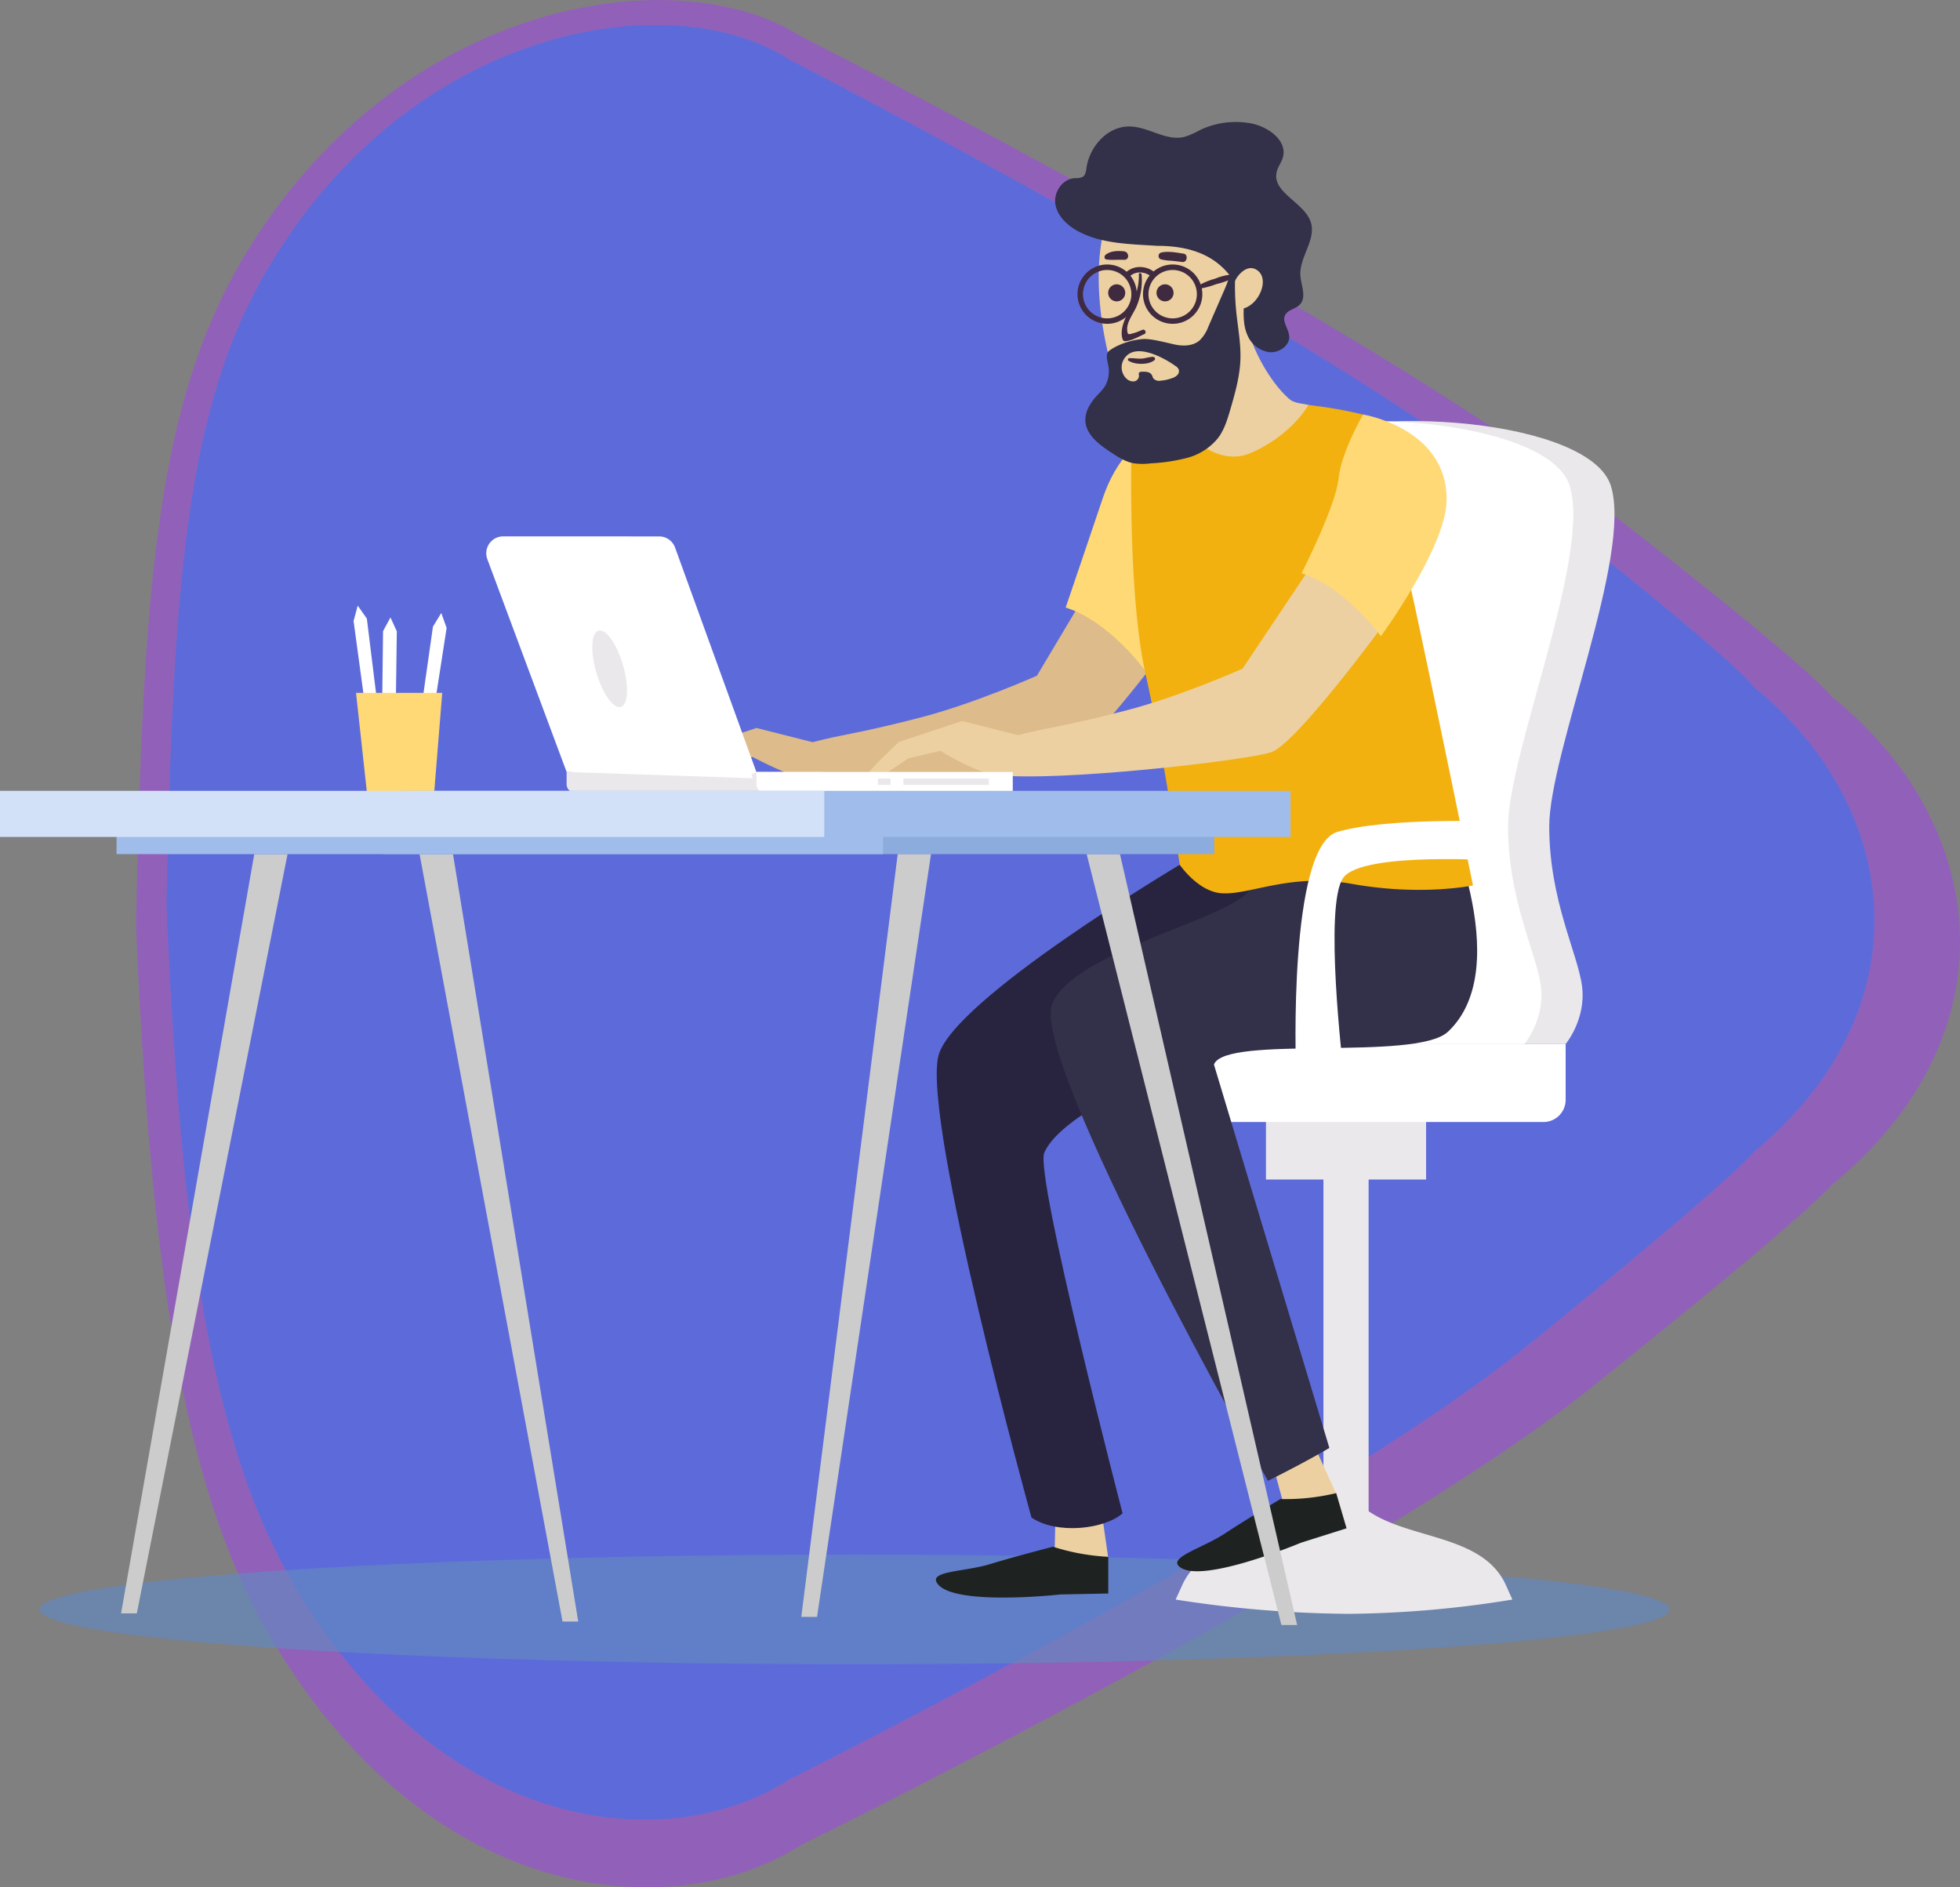 <svg id="Layer_1" data-name="Layer 1" xmlns="http://www.w3.org/2000/svg" viewBox="0 0 706.47 680.32"><rect x="0" y="0" width="706.47" height="680.32" fill="#808080" stroke="none"/><defs><style>.cls-1{fill:#9d4ee0;opacity:0.6;isolation:isolate;}.cls-2{fill:#5d6bda;}.cls-3{opacity:0.67;}.cls-4{fill:#6387c1;}.cls-5{fill:#ebe8ec;}.cls-6{fill:#ecd0a1;}.cls-7{fill:#1e2322;}.cls-8{fill:#ddbb8a;}.cls-9{fill:#fed976;}.cls-10{fill:#fff;}.cls-11{fill:#28243f;}.cls-12{fill:#333049;}.cls-13{fill:#3f2a3f;}.cls-14{fill:#f2b10f;}.cls-15{fill:#ccc;}.cls-16{fill:#8cacdd;}.cls-17{fill:#a0bcea;}.cls-18{fill:#d2e1f7;}</style></defs><title>header</title><path id="Path_3" data-name="Path 3" class="cls-1" d="M656.83,262c57.23,45.74,66.35,122.14,0,176.29,0,0-6.08,8.6-86.61,73S285.58,676.06,285.58,676.06c-46.18,29.59-135.8,22.4-193-77.8C61.93,544.7,50.86,463.61,45.77,344.54,48.31,223,53.11,155.79,85.23,102.63c55.61-92,155.38-107.28,200.35-78.47,0,0,201.5,101.9,284.64,166.21S656.83,262,656.83,262Z" transform="translate(3.23 -11.01)"/><path id="Path_2" data-name="Path 2" class="cls-2" d="M628.94,258.63c53.59,43.5,62.13,116.14,0,167.64,0,0-5.69,8.18-81.1,69.4S281.32,652.42,281.32,652.42c-43.24,28.13-127.16,21.29-180.76-74-28.66-50.94-39-128-43.79-241.28,2.38-115.62,6.87-179.49,36.95-230,52.07-87.53,145.49-102,187.6-74.63,0,0,188.68,96.91,266.52,158.06S628.94,258.63,628.94,258.63Z" transform="translate(3.23 -11.01)"/><g id="Group_72" data-name="Group 72"><g id="Group_2" data-name="Group 2" class="cls-3"><ellipse id="Ellipse_1" data-name="Ellipse 1" class="cls-4" cx="308.01" cy="580.14" rx="293.76" ry="19.76"/></g><g id="Group_71" data-name="Group 71"><g id="Group_55" data-name="Group 55"><g id="Group_47" data-name="Group 47"><g id="Group_45" data-name="Group 45"><g id="Group_3" data-name="Group 3"><path id="Path_4" data-name="Path 4" class="cls-5" d="M420.52,587.59A420,420,0,0,0,483,592.74a383.62,383.62,0,0,0,58.9-5.15l-2.35-5.22c-10.33-22.94-49.44-14-58.32-37.7h0c-7.4,23.68-48,14.75-58.32,37.7Z" transform="translate(3.23 -11.01)"/></g><g id="Group_4" data-name="Group 4"><rect id="Rectangle_3" data-name="Rectangle 3" class="cls-5" x="477.03" y="398.53" width="16.28" height="152.42"/></g><g id="Group_5" data-name="Group 5"><path id="Path_5" data-name="Path 5" class="cls-6" d="M478.42,549.46l-7.1-15.53-15.56,5.73,4.32,16Z" transform="translate(3.23 -11.01)"/></g><g id="Group_6" data-name="Group 6"><path id="Path_6" data-name="Path 6" class="cls-7" d="M478.4,549.22l3.73,12.69-16.45,5.2s-37.15,15.6-44.07,8.37c-3.17-3.31,8.92-6.58,16.68-11.72s20-12.4,20-12.4A78.57,78.57,0,0,0,478.4,549.22Z" transform="translate(3.23 -11.01)"/></g><g id="Group_7" data-name="Group 7"><path id="Path_7" data-name="Path 7" class="cls-6" d="M396.2,572.42l-2.43-16.91-16.55,1.1-.37,16.55Z" transform="translate(3.23 -11.01)"/></g><g id="Group_8" data-name="Group 8"><path id="Path_8" data-name="Path 8" class="cls-7" d="M396.24,572.18v13.23l-17.26.34s-40,4.47-44.63-4.42c-2.11-4.07,10.42-3.8,19.31-6.53s22.64-6.26,22.64-6.26A78.61,78.61,0,0,0,396.24,572.18Z" transform="translate(3.23 -11.01)"/></g><g id="Group_11" data-name="Group 11"><g id="Group_9" data-name="Group 9"><path id="Path_9" data-name="Path 9" class="cls-8" d="M246.57,281l22.87-7.58,20.24,5.12c11.4-3,15.19-2.8,38.52-8.8,19.7-5.06,42.33-15.17,42.33-15.17l16.77-28.12c10.86,1,33.65,12.83,33.65,12.83s-31.18,42.42-40.06,45.38-68.74,10.26-91.56,7.64c-7.18-.82-21.25-8.43-21.25-8.43l-18,3L236,296.34l-2.46-2,5.6-6.13Z" transform="translate(3.23 -11.01)"/></g><g id="Group_10" data-name="Group 10"><path id="Path_10" data-name="Path 10" class="cls-9" d="M404.6,172.89s29.07,4.86,28.58,31c-.32,17-23.68,48.83-23.68,48.83S396.68,235,380.89,230c0,0,10.25-30.07,13.39-39.48C398.22,178.74,404.6,172.89,404.6,172.89Z" transform="translate(3.23 -11.01)"/></g></g><g id="Group_12" data-name="Group 12"><rect id="Rectangle_4" data-name="Rectangle 4" class="cls-5" x="456.31" y="394.09" width="57.71" height="31.08"/></g><g id="Group_13" data-name="Group 13"><path id="Path_11" data-name="Path 11" class="cls-5" d="M460.81,284.23q-4.26-56.39-6.12-112.92c35.67-15.88,115.25-8.79,122.69,14.78,7.9,25-22.2,96.18-22.2,122.82s10.36,45.87,11.84,57.71-5.92,20.72-5.92,20.72H469.88C467.56,352.92,463.4,318.57,460.81,284.23Z" transform="translate(3.23 -11.01)"/></g><g id="Group_14" data-name="Group 14"><path id="Path_12" data-name="Path 12" class="cls-10" d="M460.81,284.23q-4.44-58.77-6.27-117.68c39.2-9.16,101.5-1.18,108,19.54,7.9,25-22.2,96.18-22.2,122.82s10.36,45.87,11.84,57.71-5.92,20.72-5.92,20.72H469.88C467.56,352.92,463.4,318.57,460.81,284.23Z" transform="translate(3.23 -11.01)"/></g><g id="Group_15" data-name="Group 15"><path id="Rectangle_5" data-name="Rectangle 5" class="cls-10" d="M553.14,415.45H389.44V387.34H561.1V407.5a8,8,0,0,1-8,7.95Z" transform="translate(3.23 -11.01)"/></g><g id="Group_16" data-name="Group 16"><path id="Path_13" data-name="Path 13" class="cls-11" d="M422,322.72s-82.12,48.79-87,68.93c-5.83,24,33.56,166.39,33.56,166.39,9.29,6.25,26.5,4.14,32.84-1.54,0,0-31.68-121.8-28.23-129.95,8.45-19.91,80.4-43.65,103.09-65.35s24.67-42.42,24.67-42.42Z" transform="translate(3.23 -11.01)"/></g><g id="Group_17" data-name="Group 17"><path id="Path_14" data-name="Path 14" class="cls-12" d="M515.88,300.9s28,58.32,2.81,82c-11.51,10.84-80.41,1-84.36,11.84l41.6,138.19s-7.34,4.46-22.13,11.86c0,0-86.55-152.52-77.67-172.25s68.56-31.07,71.52-41.93,4.93-28.6,4.93-28.6Z" transform="translate(3.23 -11.01)"/></g><g id="Group_18" data-name="Group 18"><path id="Path_15" data-name="Path 15" class="cls-6" d="M397.22,142.71c1.79,6.77,5,14.23,11.61,16.43,6.11,2,12.6-1.24,18.13-4.54,6.51-3.87,13.1-8.12,17.27-14.45,6.31-9.6,11.42-21.33,10.71-32.8-.25-4-6.18-9-8.64-12.25-1.74-2.29-4.34-3.74-6.92-5a72.62,72.62,0,0,0-19.44-6.08c-11.23-1.83-23.71.68-25.95,13C391.31,111.73,393.46,128.44,397.22,142.71Z" transform="translate(3.23 -11.01)"/></g><g id="Group_19" data-name="Group 19"><path id="Path_16" data-name="Path 16" class="cls-13" d="M413.63,116.57a3.07,3.07,0,1,0,3.07-3.07,3.07,3.07,0,0,0-3.07,3.07Z" transform="translate(3.23 -11.01)"/></g><g id="Group_20" data-name="Group 20"><path id="Path_17" data-name="Path 17" class="cls-13" d="M396.21,116.57a3.07,3.07,0,1,0,3.07-3.07,3.07,3.07,0,0,0-3.07,3.07Z" transform="translate(3.23 -11.01)"/></g><g id="Group_24" data-name="Group 24"><g id="Group_21" data-name="Group 21"><path id="Path_18" data-name="Path 18" class="cls-13" d="M419.44,127.73A10.69,10.69,0,1,1,430.14,117,10.68,10.68,0,0,1,419.44,127.73Zm0-19.4a8.72,8.72,0,1,0,8.73,8.72,8.71,8.71,0,0,0-8.73-8.72Z" transform="translate(3.23 -11.01)"/></g><g id="Group_22" data-name="Group 22"><path id="Path_19" data-name="Path 19" class="cls-13" d="M403.32,111.35l-1.58-1.19a7.29,7.29,0,0,1,5.48-2.89,8.39,8.39,0,0,1,6.49,2.59l-1.44,1.36a6.44,6.44,0,0,0-4.94-2A5.32,5.32,0,0,0,403.32,111.35Z" transform="translate(3.23 -11.01)"/></g><g id="Group_23" data-name="Group 23"><path id="Path_20" data-name="Path 20" class="cls-13" d="M395.83,127.73A10.69,10.69,0,1,1,406.53,117,10.69,10.69,0,0,1,395.83,127.73Zm0-19.4a8.72,8.72,0,1,0,8.73,8.72,8.71,8.71,0,0,0-8.73-8.72Z" transform="translate(3.23 -11.01)"/></g></g><g id="Group_25" data-name="Group 25"><path id="Path_21" data-name="Path 21" class="cls-6" d="M476.38,161.17s-.12-2.22-8-4.19c-2.27-.57-5.1-.57-6.9-2.15-6.39-5.59-12.26-16-14.44-23.64a6.76,6.76,0,0,1-.34-3.48q-8,6.78-15.44,14.18c-1.7,1.69-12,.74-10.73,3,.34.64,3,6.63,5.54,12.43-5,3.26-10.48,7.53-10.48,7.53l-6.9,38.47,20.22,11.35s22.7-4.93,37.49-12.83S476.38,161.17,476.38,161.17Z" transform="translate(3.23 -11.01)"/></g><g id="Group_26" data-name="Group 26"><path id="Path_22" data-name="Path 22" class="cls-14" d="M468.37,157s-5.92,10.85-20.72,17.27-28.12-12.83-28.12-12.83L404.6,172.89s-1.35,52.44,5.07,81.05S422,322.72,422,322.72s6.61,9.7,15.06,10.27c10.35.7,24.59-7.4,47.09-3.36,25,4.47,43.55.54,43.55.54s-19.2-93.84-23.64-112.59-16-57.14-16-57.14A159.06,159.06,0,0,0,468.37,157Z" transform="translate(3.23 -11.01)"/></g><g id="Group_30" data-name="Group 30"><g id="Group_27" data-name="Group 27"><path id="Rectangle_6" data-name="Rectangle 6" class="cls-5" d="M293.37,296.71H204a3,3,0,0,1-3-3h0v-4.44h92.38v7.45Z" transform="translate(3.23 -11.01)"/></g><g id="Group_28" data-name="Group 28"><path id="Path_23" data-name="Path 23" class="cls-10" d="M234.36,204.37a6.09,6.09,0,0,1,5.73,4l29.34,81-1.81.75.48,1.42L201,289.26l-28.57-76.68a6.1,6.1,0,0,1,3.59-7.85,6.17,6.17,0,0,1,2.13-.38Z" transform="translate(3.23 -11.01)"/></g><g id="Group_29" data-name="Group 29"><path id="Path_24" data-name="Path 24" class="cls-5" d="M211.4,252.3c2,7.64,5.9,13.73,8.72,13.61s3.5-6.42,1.51-14.06-5.89-13.73-8.72-13.61S209.41,244.66,211.4,252.3Z" transform="translate(3.23 -11.01)"/></g></g><g id="Group_32" data-name="Group 32"><g id="Group_31" data-name="Group 31"><path id="Path_25" data-name="Path 25" class="cls-13" d="M407.28,109.94c.12,5.91-2.27,10.35-4.74,15.53-1.08,2.27-2,5.38-1.11,7.87a.91.91,0,0,0,.85.65c2.29-.07,4.92-1.65,7-2.58.86-.39.25-1.86-.65-1.53s-2,.87-3,1.14c-2.13.58-2.49.93-2.58-1.33-.1-2.78,2.39-5.82,3.43-8.35a23.91,23.91,0,0,0,1.76-11.4c-.06-.62-1-.65-1,0Z" transform="translate(3.23 -11.01)"/></g></g><g id="Group_34" data-name="Group 34"><g id="Group_33" data-name="Group 33"><path id="Path_26" data-name="Path 26" class="cls-13" d="M415.21,104.49A17,17,0,0,0,419,105c1.33.12,2.64.3,4,.45,1.7.2,2.12-2.74.41-3-2.5-.4-5.64-1-8.13-.4a1.3,1.3,0,0,0-.86,1.62,1.32,1.32,0,0,0,.86.86Z" transform="translate(3.23 -11.01)"/></g></g><g id="Group_36" data-name="Group 36"><g id="Group_35" data-name="Group 35"><path id="Path_27" data-name="Path 27" class="cls-13" d="M395.54,104.53c2.09.34,4.23,0,6.35.13s1.93-2.85,0-3.06c-2.2-.24-4.77-.19-6.58,1.2-.55.43-.67,1.58.23,1.73Z" transform="translate(3.23 -11.01)"/></g></g><g id="Group_38" data-name="Group 38"><g id="Group_37" data-name="Group 37"><path id="Path_28" data-name="Path 28" class="cls-13" d="M429.19,115.07a32.89,32.89,0,0,0,6.07-1.67,27,27,0,0,0,6-2.15.71.71,0,0,0-.36-1.31,21,21,0,0,0-6.14,1.52,24.78,24.78,0,0,0-5.86,2.41C428.37,114.18,428.5,115.15,429.19,115.07Z" transform="translate(3.23 -11.01)"/></g></g><g id="Group_44" data-name="Group 44"><g id="Group_39" data-name="Group 39"><path id="Path_29" data-name="Path 29" class="cls-12" d="M413.81,99.62c-9.6-.63-19.7-.69-28.09-5.06-4.08-2.12-7.74-5.51-8.52-9.79s2.35-9.24,7-9.55a6,6,0,0,0,2.81-.44c1-.64,1.2-1.94,1.35-3.08,1-7.61,7.45-15.28,15.72-15.1,6.74.15,13,5.35,19.55,3.77a28,28,0,0,0,5.61-2.46,30.21,30.21,0,0,1,18.2-2.47c6.48,1.15,13.34,6.25,11.76,12.19-.53,2-2,3.7-2.33,5.71C455.54,80.52,467,84.1,469.23,91.08c2.06,6.34-4.22,12.67-3.74,19.28.27,3.68,2.41,8-.38,10.61-1.5,1.4-4.05,1.74-5.05,3.48-1.36,2.36,1.18,5,1.4,7.71.28,3.31-3.5,6.08-7.07,5.8a10,10,0,0,1-7.93-6c-1.4-3.06-1.51-6.48-1.4-9.79,6-1.7,9.76-11.66,4.07-14.2-3-1.36-6.25,1.93-7.4,4.73C435.73,103.2,426.15,99.62,413.81,99.62Z" transform="translate(3.23 -11.01)"/></g><g id="Group_40" data-name="Group 40"><path id="Path_30" data-name="Path 30" class="cls-12" d="M438.33,114.94q-3,6.89-6,13.78a13.34,13.34,0,0,1-3.18,5c-2.33,2-5.74,2.12-8.74,1.51s-8.75-2.26-11.8-2c-7,.6-12.12,3.94-12.56,4.78-.9,1.7.36,4.36.39,6.28a11,11,0,0,1-1.34,5.84,18.83,18.83,0,0,1-2.6,3.1c-2.48,2.64-4.71,5.93-4.51,9.54.28,4.94,4.83,8.39,8.95,11.12,2.63,1.75,5.37,3.54,8.48,4.12a23.69,23.69,0,0,0,6.35,0A63.79,63.79,0,0,0,424.88,176a21.3,21.3,0,0,0,10.94-7.12c2.27-3,3.38-6.73,4.44-10.36,1.71-5.87,3.39-11.82,3.61-17.92.2-5.73-.9-11.4-1.49-17.1a94.87,94.87,0,0,1-.32-15c0-.61.1-2.08-.8-2.2s-.64,1.35-.78,2A36.14,36.14,0,0,1,438.33,114.94Z" transform="translate(3.23 -11.01)"/></g><g id="Group_41" data-name="Group 41"><path id="Path_31" data-name="Path 31" class="cls-6" d="M401.54,141.14a5.62,5.62,0,0,0,1.15,6.24,3.51,3.51,0,0,0,2.74,1.11,2.06,2.06,0,0,0,1.88-2c0-.38-.18-.78,0-1.1a1.2,1.2,0,0,1,1-.38c1.36-.07,3,0,3.66,1.22.2.36.26.79.48,1.14a2.78,2.78,0,0,0,2.68.86,15.91,15.91,0,0,0,4.14-.92,4.68,4.68,0,0,0,1.85-1.09,2,2,0,0,0,.52-2,2.9,2.9,0,0,0-1.2-1.3C416.18,139.86,405,133.71,401.54,141.14Z" transform="translate(3.23 -11.01)"/></g><g id="Group_43" data-name="Group 43"><g id="Group_42" data-name="Group 42"><path id="Path_32" data-name="Path 32" class="cls-13" d="M403.65,141.09c2.24,1.41,6.94,1.49,9.1-.15a.7.7,0,0,0-.36-1.3c-1.41,0-2.78.56-4.21.64s-2.85-.22-4.27-.15a.52.52,0,0,0-.26,1Z" transform="translate(3.23 -11.01)"/></g></g></g></g><g id="Group_46" data-name="Group 46"><path id="Path_33" data-name="Path 33" class="cls-10" d="M463.89,395.75s-2.84-79.61,14.93-84.87,56.87-3.76,56.87-3.76l3.56,14.27s-51.19-3.75-58.3,6,0,69.1,0,69.1Z" transform="translate(3.23 -11.01)"/></g></g><g id="Group_54" data-name="Group 54"><g id="Group_48" data-name="Group 48"><path id="Path_34" data-name="Path 34" class="cls-6" d="M320.68,278.49l22.86-7.58L363.78,276c11.4-3,15.19-2.8,38.53-8.8,19.7-5.06,42.33-15.17,42.33-15.17l25.67-38.36c10.85,1,24.74,23.07,24.74,23.07S463.87,279.19,455,282.15s-76.6,10.82-99.42,8.2c-7.19-.82-19.9-8.69-19.9-8.69l-11.53,2.7-14.07,9.5-2.45-2,5.6-6.13Z" transform="translate(3.23 -11.01)"/></g><g id="Group_49" data-name="Group 49"><path id="Path_35" data-name="Path 35" class="cls-9" d="M488.1,160.43s30.58,4.94,30.09,31.08c-.32,17-23.68,48.83-23.68,48.83s-12.82-17.75-28.61-22.69c0,0,12.33-24.17,13.32-34S488.1,160.43,488.1,160.43Z" transform="translate(3.23 -11.01)"/></g><g id="Group_53" data-name="Group 53"><g id="Group_50" data-name="Group 50"><path id="Rectangle_7" data-name="Rectangle 7" class="cls-10" d="M361.81,296.71H272.44a3,3,0,0,1-3-3h0v-4.44h92.38v7.45Z" transform="translate(3.23 -11.01)"/></g><g id="Group_51" data-name="Group 51"><rect id="Rectangle_8" data-name="Rectangle 8" class="cls-5" x="325.63" y="280.62" width="30.79" height="2.31"/></g><g id="Group_52" data-name="Group 52"><rect id="Rectangle_9" data-name="Rectangle 9" class="cls-5" x="316.45" y="280.62" width="4.55" height="2.31"/></g></g></g></g><g id="Group_61" data-name="Group 61"><g id="Group_59" data-name="Group 59"><g id="Group_56" data-name="Group 56"><path id="Path_36" data-name="Path 36" class="cls-10" d="M128.37,265.43l-4.15-30.56,1.49-5.56L129,234l3.84,31.16Z" transform="translate(3.23 -11.01)"/></g><g id="Group_57" data-name="Group 57"><path id="Path_37" data-name="Path 37" class="cls-10" d="M148.48,267.44l4.34-30.54,3-4.94,1.93,5.39-4.8,31Z" transform="translate(3.23 -11.01)"/></g><g id="Group_58" data-name="Group 58"><path id="Path_38" data-name="Path 38" class="cls-10" d="M134.46,269.8l.38-31.29,2.67-4.93,2.29,5-.43,31.24Z" transform="translate(3.23 -11.01)"/></g></g><g id="Group_60" data-name="Group 60"><path id="Path_39" data-name="Path 39" class="cls-9" d="M153,300H129.39l-4.29-39.23h31.07Z" transform="translate(3.23 -11.01)"/></g></g><g id="Group_70" data-name="Group 70"><g id="Group_62" data-name="Group 62"><path id="Path_40" data-name="Path 40" class="cls-15" d="M458.64,596.75h5.67L400.45,318.88h-12Z" transform="translate(3.23 -11.01)"/></g><g id="Group_63" data-name="Group 63"><path id="Path_41" data-name="Path 41" class="cls-15" d="M285.59,593.84h5.67l41.09-275h-12Z" transform="translate(3.23 -11.01)"/></g><g id="Group_64" data-name="Group 64"><path id="Path_42" data-name="Path 42" class="cls-15" d="M199.53,595.52h5.66L160.05,318.88H148Z" transform="translate(3.23 -11.01)"/></g><g id="Group_65" data-name="Group 65"><path id="Path_43" data-name="Path 43" class="cls-15" d="M40.41,592.58h5.67l54.34-273.7h-12Z" transform="translate(3.23 -11.01)"/></g><g id="Group_66" data-name="Group 66"><rect id="Rectangle_10" data-name="Rectangle 10" class="cls-16" x="138.08" y="295.46" width="299.59" height="12.42"/></g><g id="Group_67" data-name="Group 67"><rect id="Rectangle_11" data-name="Rectangle 11" class="cls-17" x="42.01" y="295.46" width="276.28" height="12.42"/></g><g id="Group_68" data-name="Group 68"><rect id="Rectangle_12" data-name="Rectangle 12" class="cls-17" x="144.74" y="285.07" width="320.42" height="16.62"/></g><g id="Group_69" data-name="Group 69"><rect id="Rectangle_13" data-name="Rectangle 13" class="cls-18" y="285.07" width="297.1" height="16.62"/></g></g></g></g></svg>